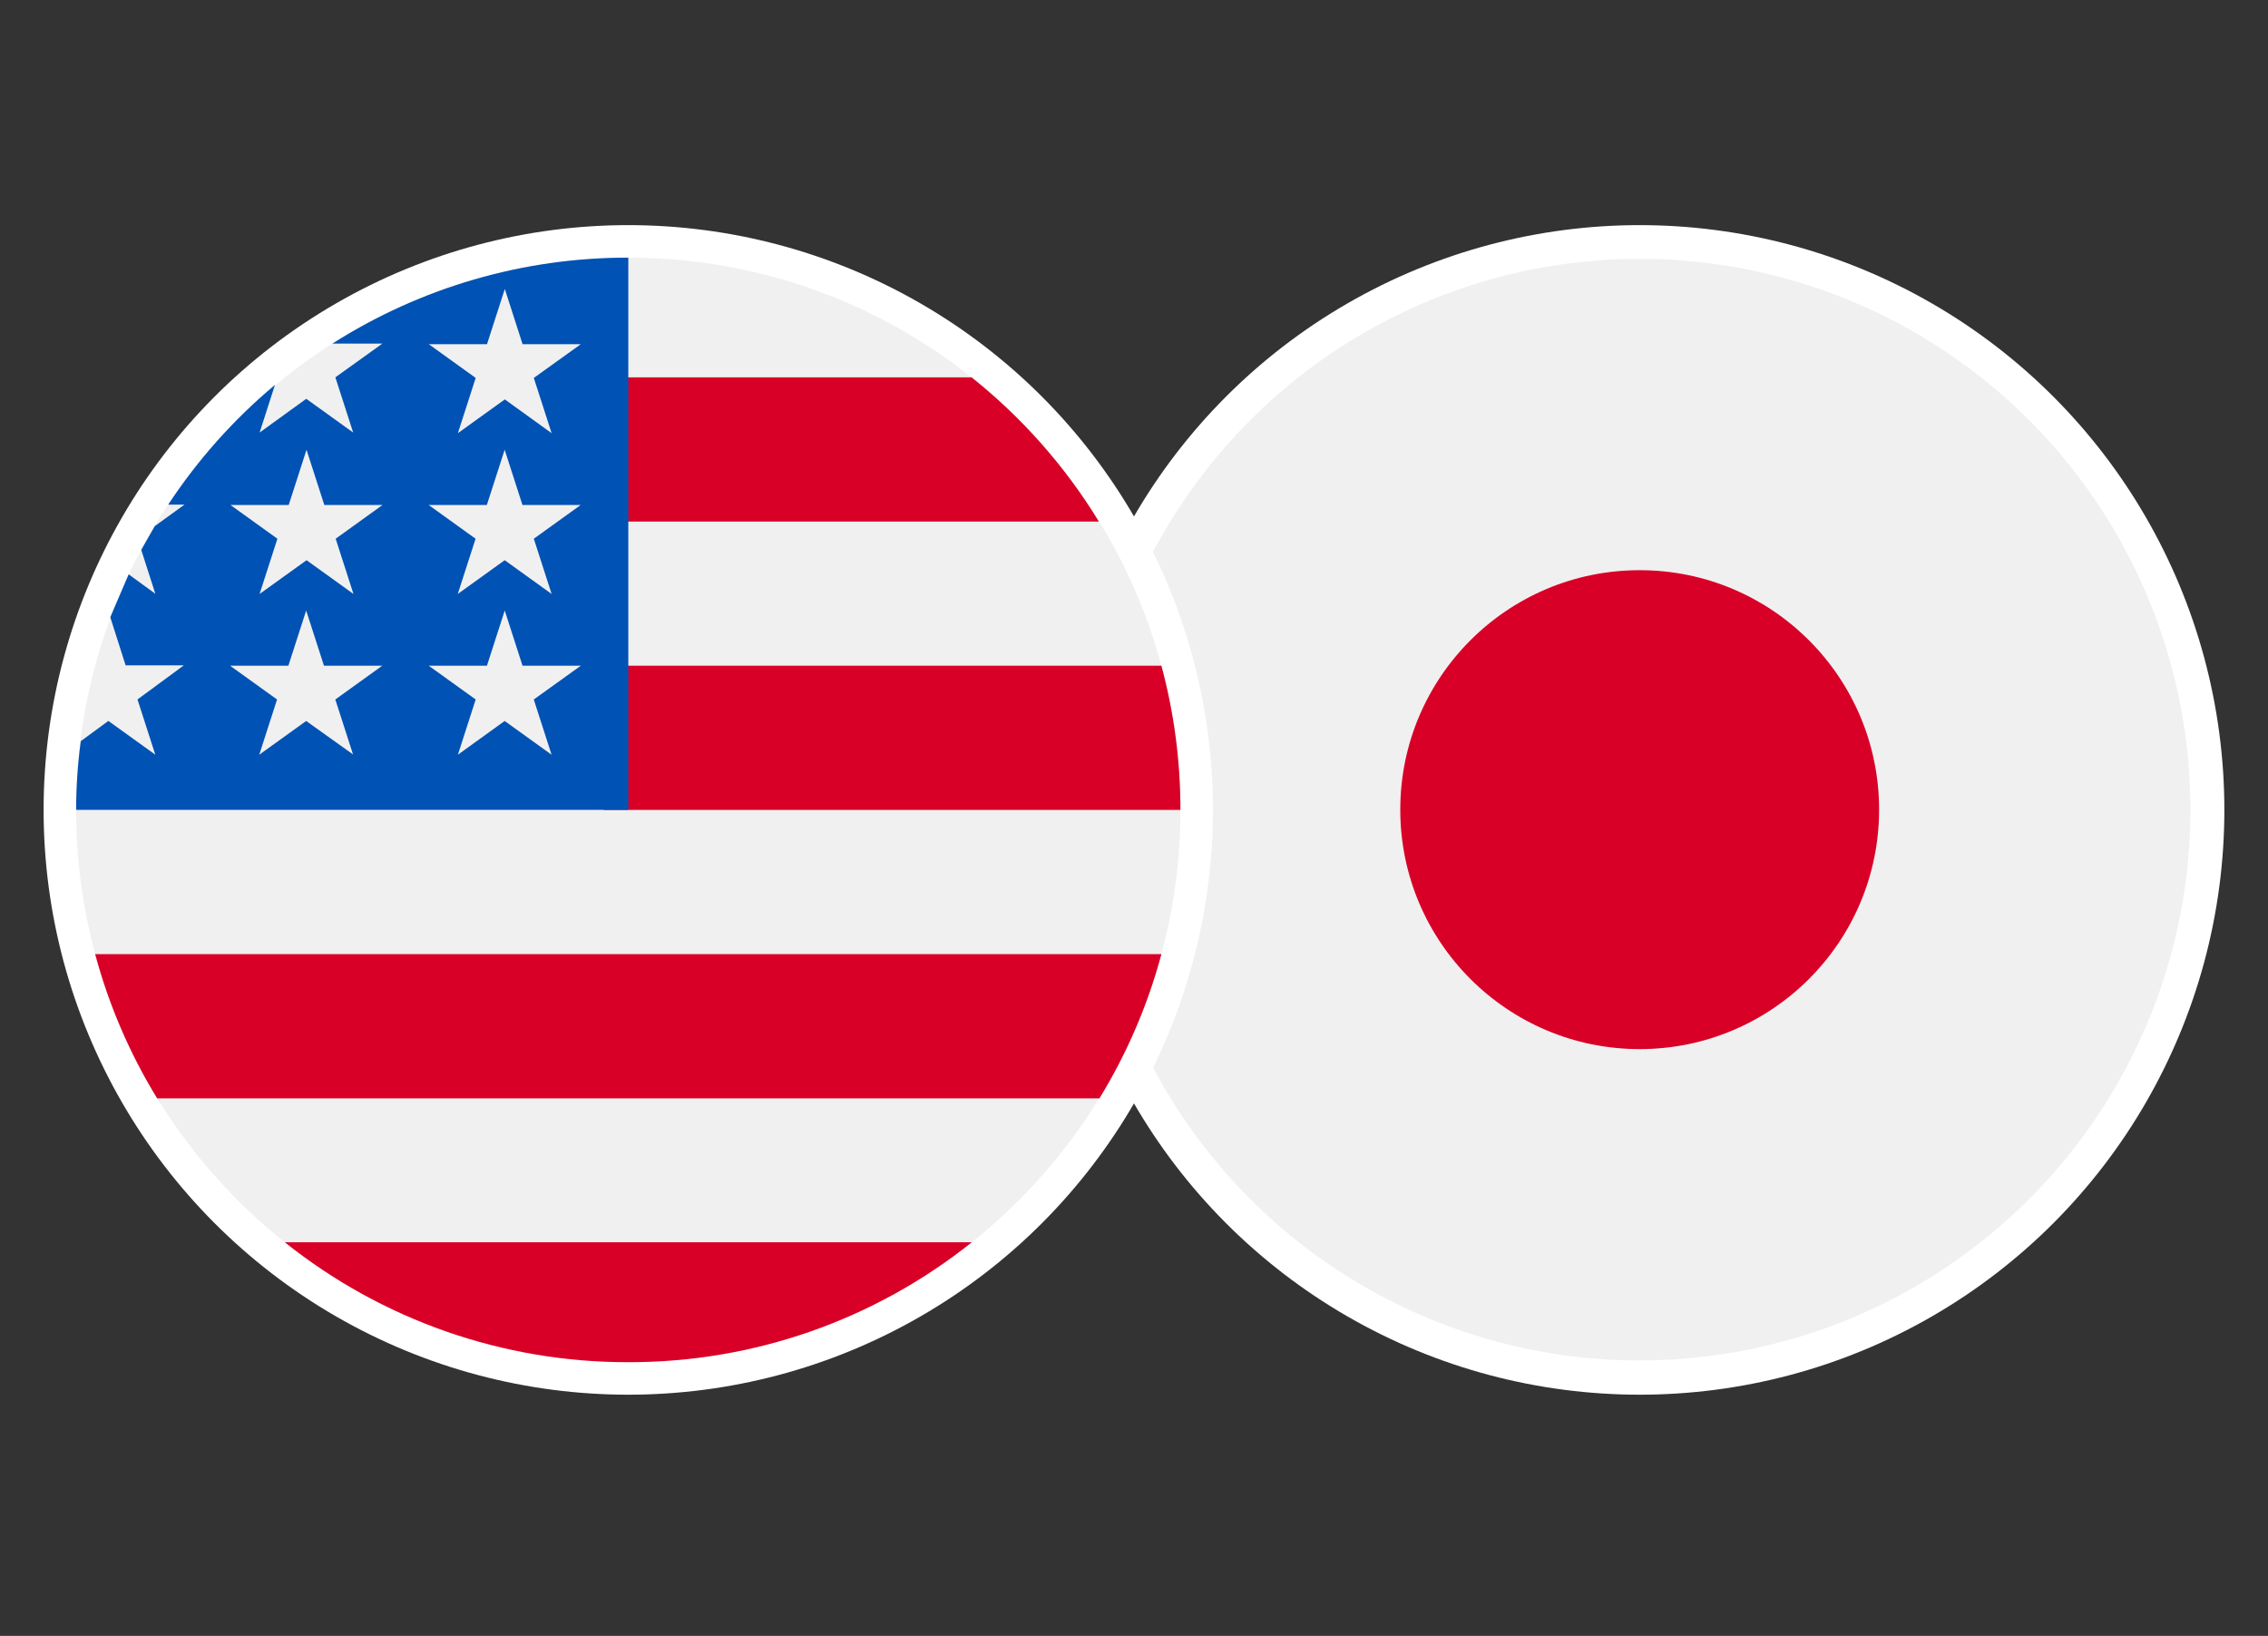 <?xml version="1.0" encoding="utf-8"?>
<!-- Generator: Adobe Illustrator 27.8.1, SVG Export Plug-In . SVG Version: 6.00 Build 0)  -->
<svg version="1.1" id="Layer_1" xmlns="http://www.w3.org/2000/svg" xmlns:xlink="http://www.w3.org/1999/xlink" x="0px" y="0px"
	 viewBox="0 0 5935 4280" style="enable-background:new 0 0 5935 4280;" xml:space="preserve">
<rect x="0" y="0" width="5935" height="4280" fill="#333333" stroke="none"/>
<style type="text/css">
	.st0{fill:#FFFFFF;}
	.st1{fill:#F0F0F0;}
	.st2{fill:#D80027;}
	.st3{fill-rule:evenodd;clip-rule:evenodd;fill:#D80027;}
	.st4{fill-rule:evenodd;clip-rule:evenodd;fill:#0052B4;}
</style>
<g>
	<g>
		<circle class="st0" cx="4290.8" cy="2119" r="1530"/>
		<circle class="st1" cx="4290.8" cy="2118.3" r="1441.1"/>
		<circle class="st2" cx="4290.8" cy="2118.3" r="626.5"/>
	</g>
</g>
<g>
	<circle class="st0" cx="1644.1" cy="2119" r="1530"/>
	<g>
		<path class="st1" d="M1644.1,3563.9c798,0,1444.9-647,1444.9-1444.9S2442.1,674.1,1644.1,674.1S199.2,1321.1,199.2,2119
			S846.1,3563.9,1644.1,3563.9z"/>
		<g>
			<path class="st3" d="M2875.5,1364.5H1579.2V987.2h963.2C2674.6,1092.5,2787.4,1220.2,2875.5,1364.5z M3089,2119H1579.9v-377.2
				h1459.3C3072.4,1864.8,3089.1,1991.6,3089,2119z M1644.1,3563.9c326.7,0.8,643.8-109.9,899.1-313.8h-1798
				C1000.3,3453.9,1317.5,3564.6,1644.1,3563.9L1644.1,3563.9z M2877.1,2873.6H411.2c-71.9-117.3-126.5-244.4-162.2-377.3h2790.2
				C3003.6,2629.2,2949,2756.3,2877.1,2873.6L2877.1,2873.6z"/>
			<path class="st4" d="M870,898.9h-1.3v0.9L870,898.9z M870,898.9h130.7l-123.1,88.3l46.6,144.5l-122.8-88.3l-122,88.3l40.1-124.7
				c-107.9,90.3-202,195.8-279.3,313.2h42.6l-77.9,56.4l-35.3,62.1l36.9,114.8l-69.8-50.8l-48.1,112.1l40.1,125.9h152.4L359.8,1830
				l46.6,144.5l-122.8-88.3l-72.2,52.9c-8.1,59.6-12.1,119.7-12.1,179.8h1444.9V674.1C1369.9,673.7,1101.3,751.7,870,898.9z
				 M923.9,1973.8l1.1,0.8h-0.8L923.9,1973.8z M877.5,1830.1l46.3,143.7l-122.6-87.5l-122.8,88.3l46.6-144.5l-122.8-88.3h152.4
				l46.6-144.5l46.6,144.5h152.4L877.5,1830.1z M878.4,1409.5l46.6,144.5l-122.8-88.3L679.3,1554l46.6-144.5l-122.8-88.3h152.4
				l46.6-144.5l46.6,144.5H1001L878.4,1409.5z M1320.6,1886.3l122.8,88.3l-46.6-144.5l123-88.3h-152.4l-46.6-144.5l-46.6,144.5H1122
				l122.8,88.3l-46.6,144.5L1320.6,1886.3z M1396.9,1409.5l46.6,144.5l-122.8-88.3l-122.8,88.3l46.6-144.5l-122.8-88.3H1274
				l46.6-144.5l46.6,144.5h152.4L1396.9,1409.5z M1443.5,1133.3l-46.6-144.5l123-88.3h-152.4L1321,756l-46.6,144.5H1122l122.8,88.3
				l-46.6,144.5l122.8-88.3L1443.5,1133.3z"/>
		</g>
	</g>
</g>
</svg>
